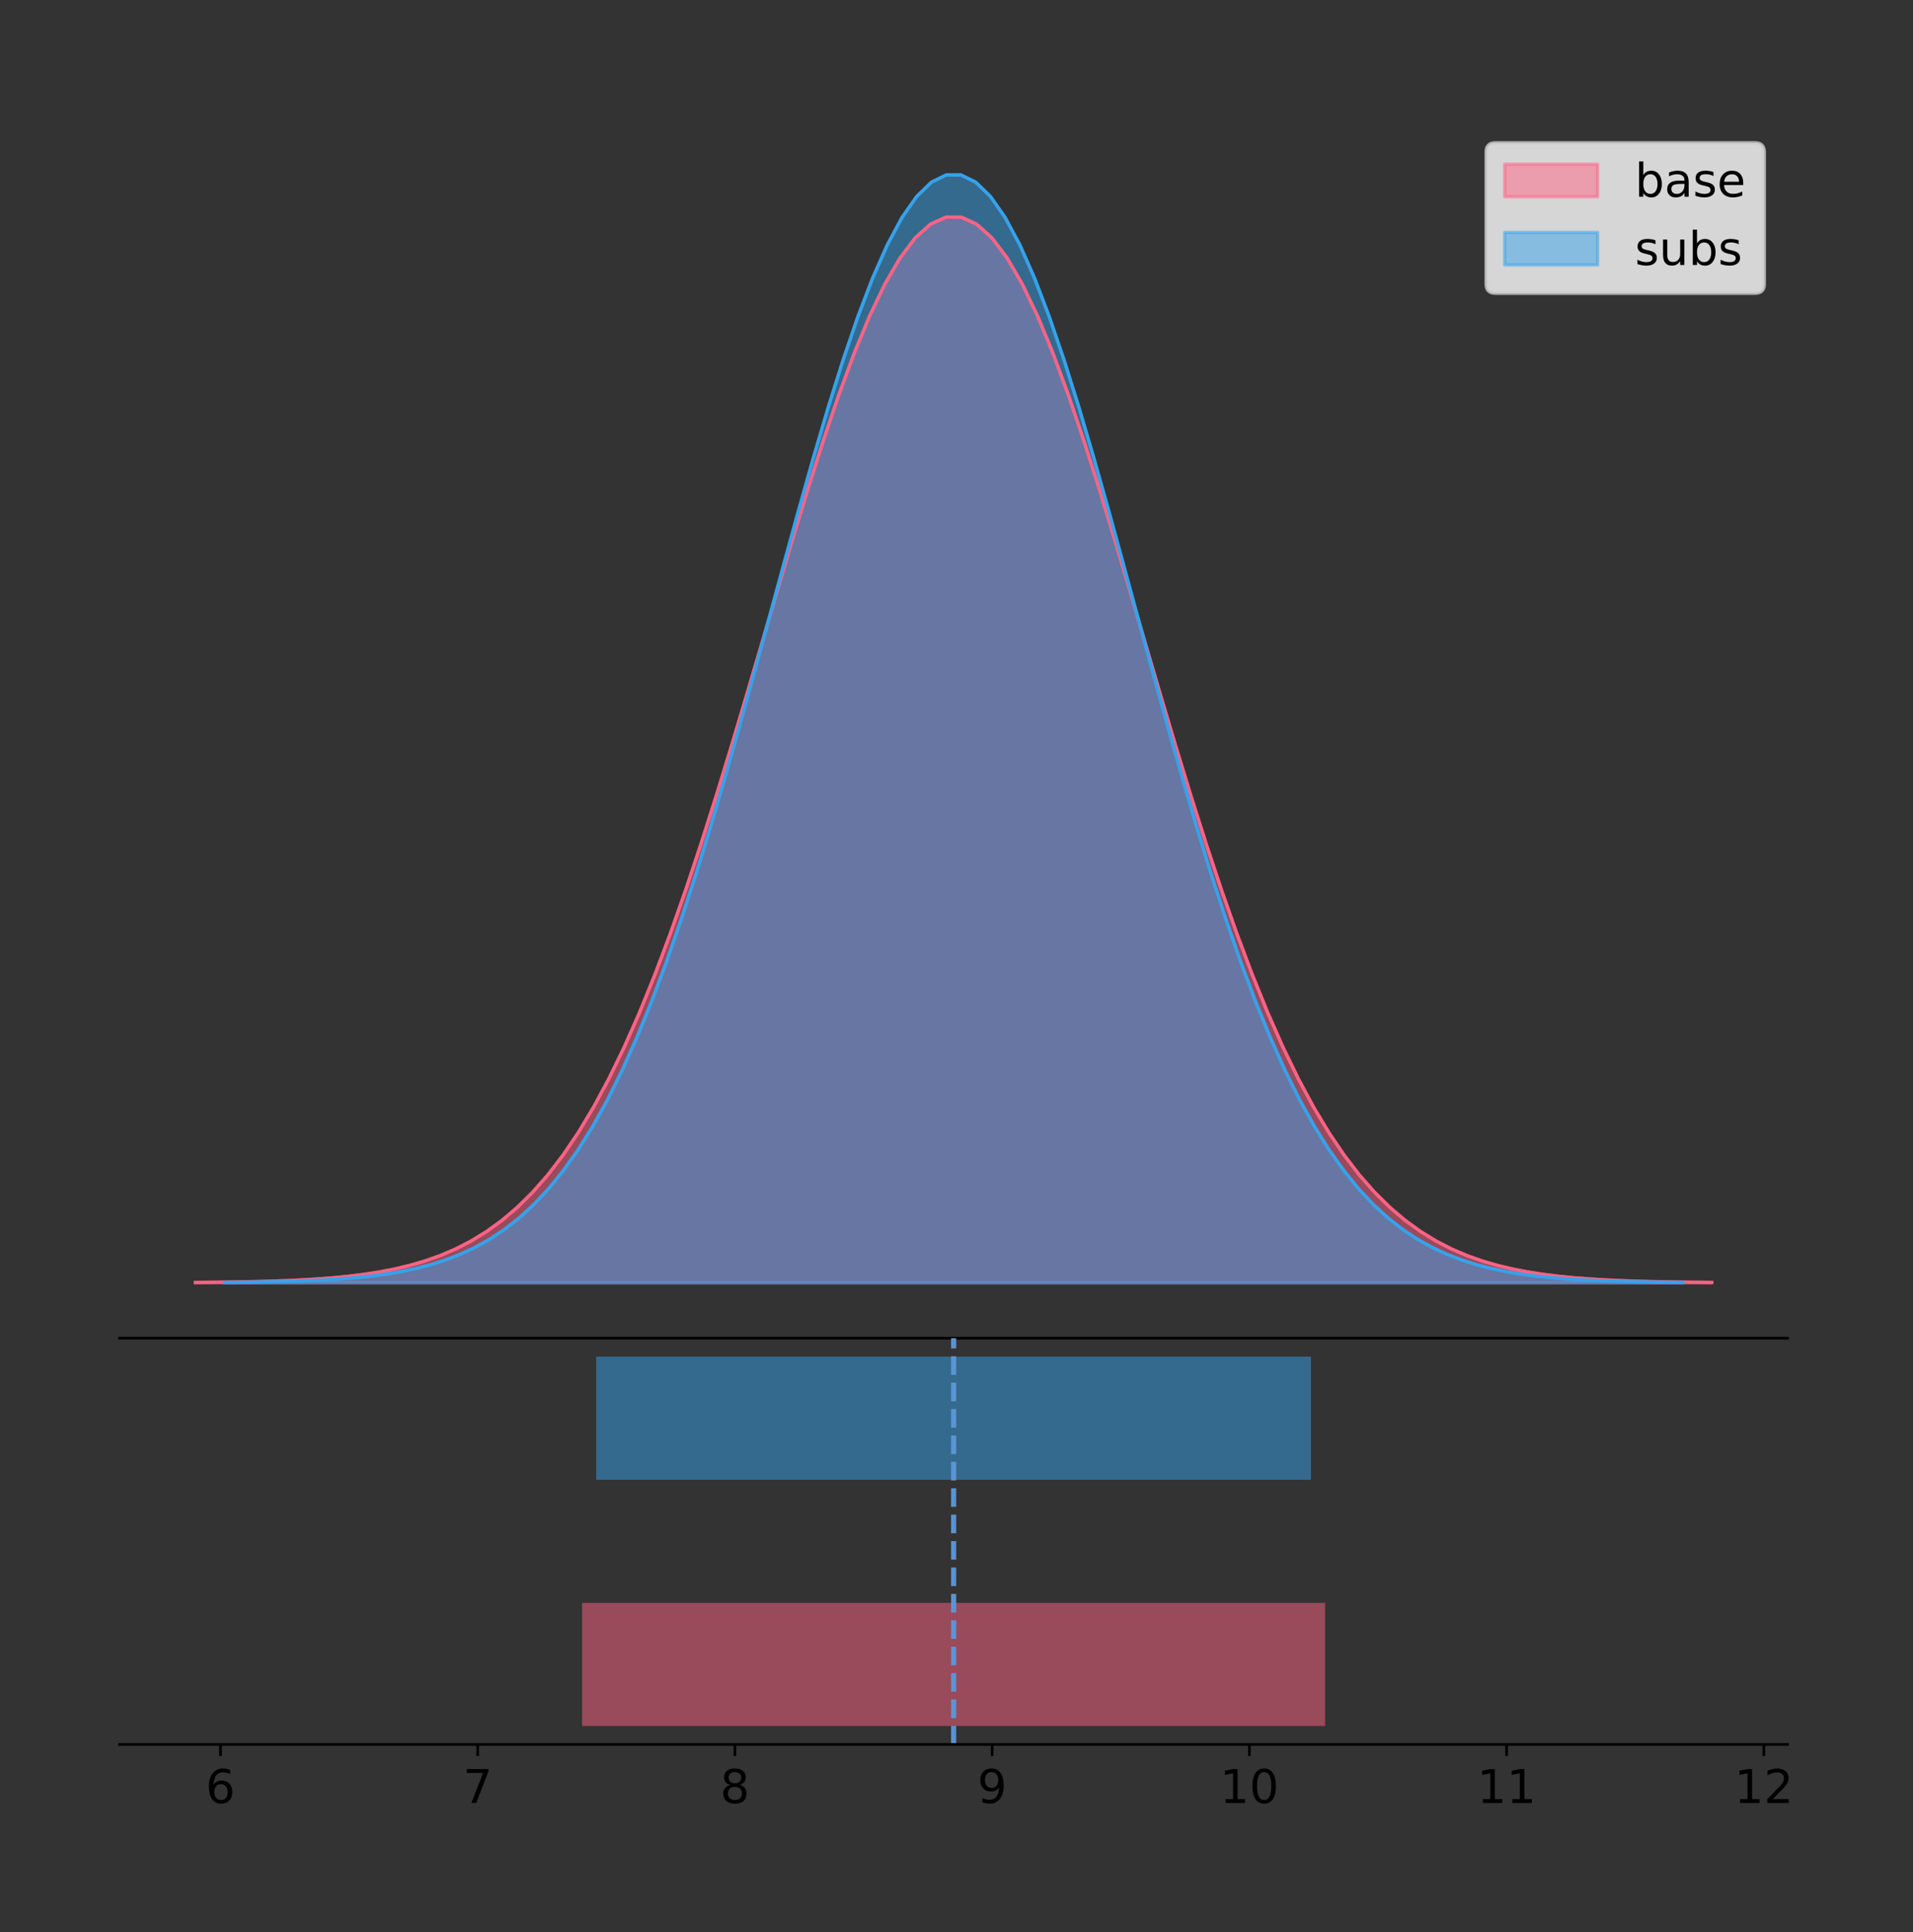 <?xml version="1.0" encoding="utf-8" standalone="no"?>
<!DOCTYPE svg PUBLIC "-//W3C//DTD SVG 1.1//EN"
  "http://www.w3.org/Graphics/SVG/1.1/DTD/svg11.dtd">
<!-- Created with matplotlib (https://matplotlib.org/) -->
<svg height="581.789pt" version="1.1" viewBox="0 0 575.962 581.789" width="575.962pt" xmlns="http://www.w3.org/2000/svg" xmlns:xlink="http://www.w3.org/1999/xlink">
 <rect x="0" y="0" width="575.962" height="581.789" fill="#333333" stroke="none"/>
 <defs>
  <style type="text/css">
*{stroke-linecap:butt;stroke-linejoin:round;}
  </style>
 </defs>
 <g id="figure_1">
  <g id="patch_1">
   <path d="M 0 581.789 
L 575.962 581.789 
L 575.962 0 
L 0 0 
z
" style="fill:none;"/>
  </g>
  <g id="axes_1">
   <g id="patch_2">
    <path d="M 36 402.93 
L 538.2 402.93 
L 538.2 36 
L 36 36 
z
" style="fill:none;"/>
   </g>
   <g id="PolyCollection_1">
    <defs>
     <path d="M 58.827 -195.538 
L 58.827 -195.646 
L 63.439 -195.686 
L 68.05 -195.741 
L 72.662 -195.814 
L 77.274 -195.911 
L 81.885 -196.038 
L 86.497 -196.204 
L 91.108 -196.42 
L 95.72 -196.698 
L 100.331 -197.055 
L 104.943 -197.507 
L 109.555 -198.078 
L 114.166 -198.794 
L 118.778 -199.684 
L 123.389 -200.782 
L 128.001 -202.129 
L 132.612 -203.767 
L 137.224 -205.746 
L 141.836 -208.119 
L 146.447 -210.941 
L 151.059 -214.275 
L 155.67 -218.181 
L 160.282 -222.724 
L 164.893 -227.965 
L 169.505 -233.966 
L 174.117 -240.78 
L 178.728 -248.456 
L 183.34 -257.032 
L 187.951 -266.532 
L 192.563 -276.966 
L 197.174 -288.326 
L 201.786 -300.583 
L 206.398 -313.685 
L 211.009 -327.556 
L 215.621 -342.095 
L 220.232 -357.177 
L 224.844 -372.651 
L 229.455 -388.342 
L 234.067 -404.058 
L 238.679 -419.587 
L 243.29 -434.705 
L 247.902 -449.182 
L 252.513 -462.785 
L 257.125 -475.284 
L 261.736 -486.462 
L 266.348 -496.117 
L 270.96 -504.072 
L 275.571 -510.175 
L 280.183 -514.311 
L 284.794 -516.4 
L 289.406 -516.4 
L 294.017 -514.311 
L 298.629 -510.175 
L 303.24 -504.072 
L 307.852 -496.117 
L 312.464 -486.462 
L 317.075 -475.284 
L 321.687 -462.785 
L 326.298 -449.182 
L 330.91 -434.705 
L 335.521 -419.587 
L 340.133 -404.058 
L 344.745 -388.342 
L 349.356 -372.651 
L 353.968 -357.177 
L 358.579 -342.095 
L 363.191 -327.556 
L 367.802 -313.685 
L 372.414 -300.583 
L 377.026 -288.326 
L 381.637 -276.966 
L 386.249 -266.532 
L 390.86 -257.032 
L 395.472 -248.456 
L 400.083 -240.78 
L 404.695 -233.966 
L 409.307 -227.965 
L 413.918 -222.724 
L 418.53 -218.181 
L 423.141 -214.275 
L 427.753 -210.941 
L 432.364 -208.119 
L 436.976 -205.746 
L 441.588 -203.767 
L 446.199 -202.129 
L 450.811 -200.782 
L 455.422 -199.684 
L 460.034 -198.794 
L 464.645 -198.078 
L 469.257 -197.507 
L 473.869 -197.055 
L 478.48 -196.698 
L 483.092 -196.42 
L 487.703 -196.204 
L 492.315 -196.038 
L 496.926 -195.911 
L 501.538 -195.814 
L 506.15 -195.741 
L 510.761 -195.686 
L 515.373 -195.646 
L 515.373 -195.538 
L 515.373 -195.538 
L 510.761 -195.538 
L 506.15 -195.538 
L 501.538 -195.538 
L 496.926 -195.538 
L 492.315 -195.538 
L 487.703 -195.538 
L 483.092 -195.538 
L 478.48 -195.538 
L 473.869 -195.538 
L 469.257 -195.538 
L 464.645 -195.538 
L 460.034 -195.538 
L 455.422 -195.538 
L 450.811 -195.538 
L 446.199 -195.538 
L 441.588 -195.538 
L 436.976 -195.538 
L 432.364 -195.538 
L 427.753 -195.538 
L 423.141 -195.538 
L 418.53 -195.538 
L 413.918 -195.538 
L 409.307 -195.538 
L 404.695 -195.538 
L 400.083 -195.538 
L 395.472 -195.538 
L 390.86 -195.538 
L 386.249 -195.538 
L 381.637 -195.538 
L 377.026 -195.538 
L 372.414 -195.538 
L 367.802 -195.538 
L 363.191 -195.538 
L 358.579 -195.538 
L 353.968 -195.538 
L 349.356 -195.538 
L 344.745 -195.538 
L 340.133 -195.538 
L 335.521 -195.538 
L 330.91 -195.538 
L 326.298 -195.538 
L 321.687 -195.538 
L 317.075 -195.538 
L 312.464 -195.538 
L 307.852 -195.538 
L 303.24 -195.538 
L 298.629 -195.538 
L 294.017 -195.538 
L 289.406 -195.538 
L 284.794 -195.538 
L 280.183 -195.538 
L 275.571 -195.538 
L 270.96 -195.538 
L 266.348 -195.538 
L 261.736 -195.538 
L 257.125 -195.538 
L 252.513 -195.538 
L 247.902 -195.538 
L 243.29 -195.538 
L 238.679 -195.538 
L 234.067 -195.538 
L 229.455 -195.538 
L 224.844 -195.538 
L 220.232 -195.538 
L 215.621 -195.538 
L 211.009 -195.538 
L 206.398 -195.538 
L 201.786 -195.538 
L 197.174 -195.538 
L 192.563 -195.538 
L 187.951 -195.538 
L 183.34 -195.538 
L 178.728 -195.538 
L 174.117 -195.538 
L 169.505 -195.538 
L 164.893 -195.538 
L 160.282 -195.538 
L 155.67 -195.538 
L 151.059 -195.538 
L 146.447 -195.538 
L 141.836 -195.538 
L 137.224 -195.538 
L 132.612 -195.538 
L 128.001 -195.538 
L 123.389 -195.538 
L 118.778 -195.538 
L 114.166 -195.538 
L 109.555 -195.538 
L 104.943 -195.538 
L 100.331 -195.538 
L 95.72 -195.538 
L 91.108 -195.538 
L 86.497 -195.538 
L 81.885 -195.538 
L 77.274 -195.538 
L 72.662 -195.538 
L 68.05 -195.538 
L 63.439 -195.538 
L 58.827 -195.538 
z
" id="m51d59ea1db" style="stroke:#ff6384;stroke-opacity:0.5;"/>
    </defs>
    <g clip-path="url(#pea9f075010)">
     <use style="fill:#ff6384;fill-opacity:0.5;stroke:#ff6384;stroke-opacity:0.5;" x="0" xlink:href="#m51d59ea1db" y="581.789"/>
    </g>
   </g>
   <g id="PolyCollection_2">
    <defs>
     <path d="M 67.526 -195.538 
L 67.526 -195.65 
L 71.962 -195.692 
L 76.397 -195.749 
L 80.833 -195.825 
L 85.269 -195.925 
L 89.705 -196.058 
L 94.141 -196.23 
L 98.577 -196.455 
L 103.013 -196.744 
L 107.448 -197.115 
L 111.884 -197.585 
L 116.32 -198.179 
L 120.756 -198.923 
L 125.192 -199.848 
L 129.628 -200.99 
L 134.063 -202.39 
L 138.499 -204.093 
L 142.935 -206.151 
L 147.371 -208.617 
L 151.807 -211.552 
L 156.243 -215.017 
L 160.678 -219.078 
L 165.114 -223.801 
L 169.55 -229.25 
L 173.986 -235.488 
L 178.422 -242.572 
L 182.858 -250.552 
L 187.294 -259.468 
L 191.729 -269.344 
L 196.165 -280.192 
L 200.601 -292.002 
L 205.037 -304.744 
L 209.473 -318.365 
L 213.909 -332.786 
L 218.344 -347.901 
L 222.78 -363.58 
L 227.216 -379.667 
L 231.652 -395.98 
L 236.088 -412.318 
L 240.524 -428.462 
L 244.959 -444.18 
L 249.395 -459.23 
L 253.831 -473.372 
L 258.267 -486.366 
L 262.703 -497.987 
L 267.139 -508.025 
L 271.575 -516.294 
L 276.01 -522.64 
L 280.446 -526.94 
L 284.882 -529.111 
L 289.318 -529.111 
L 293.754 -526.94 
L 298.19 -522.64 
L 302.625 -516.294 
L 307.061 -508.025 
L 311.497 -497.987 
L 315.933 -486.366 
L 320.369 -473.372 
L 324.805 -459.23 
L 329.241 -444.18 
L 333.676 -428.462 
L 338.112 -412.318 
L 342.548 -395.98 
L 346.984 -379.667 
L 351.42 -363.58 
L 355.856 -347.901 
L 360.291 -332.786 
L 364.727 -318.365 
L 369.163 -304.744 
L 373.599 -292.002 
L 378.035 -280.192 
L 382.471 -269.344 
L 386.906 -259.468 
L 391.342 -250.552 
L 395.778 -242.572 
L 400.214 -235.488 
L 404.65 -229.25 
L 409.086 -223.801 
L 413.522 -219.078 
L 417.957 -215.017 
L 422.393 -211.552 
L 426.829 -208.617 
L 431.265 -206.151 
L 435.701 -204.093 
L 440.137 -202.39 
L 444.572 -200.99 
L 449.008 -199.848 
L 453.444 -198.923 
L 457.88 -198.179 
L 462.316 -197.585 
L 466.752 -197.115 
L 471.187 -196.744 
L 475.623 -196.455 
L 480.059 -196.23 
L 484.495 -196.058 
L 488.931 -195.925 
L 493.367 -195.825 
L 497.803 -195.749 
L 502.238 -195.692 
L 506.674 -195.65 
L 506.674 -195.538 
L 506.674 -195.538 
L 502.238 -195.538 
L 497.803 -195.538 
L 493.367 -195.538 
L 488.931 -195.538 
L 484.495 -195.538 
L 480.059 -195.538 
L 475.623 -195.538 
L 471.187 -195.538 
L 466.752 -195.538 
L 462.316 -195.538 
L 457.88 -195.538 
L 453.444 -195.538 
L 449.008 -195.538 
L 444.572 -195.538 
L 440.137 -195.538 
L 435.701 -195.538 
L 431.265 -195.538 
L 426.829 -195.538 
L 422.393 -195.538 
L 417.957 -195.538 
L 413.522 -195.538 
L 409.086 -195.538 
L 404.65 -195.538 
L 400.214 -195.538 
L 395.778 -195.538 
L 391.342 -195.538 
L 386.906 -195.538 
L 382.471 -195.538 
L 378.035 -195.538 
L 373.599 -195.538 
L 369.163 -195.538 
L 364.727 -195.538 
L 360.291 -195.538 
L 355.856 -195.538 
L 351.42 -195.538 
L 346.984 -195.538 
L 342.548 -195.538 
L 338.112 -195.538 
L 333.676 -195.538 
L 329.241 -195.538 
L 324.805 -195.538 
L 320.369 -195.538 
L 315.933 -195.538 
L 311.497 -195.538 
L 307.061 -195.538 
L 302.625 -195.538 
L 298.19 -195.538 
L 293.754 -195.538 
L 289.318 -195.538 
L 284.882 -195.538 
L 280.446 -195.538 
L 276.01 -195.538 
L 271.575 -195.538 
L 267.139 -195.538 
L 262.703 -195.538 
L 258.267 -195.538 
L 253.831 -195.538 
L 249.395 -195.538 
L 244.959 -195.538 
L 240.524 -195.538 
L 236.088 -195.538 
L 231.652 -195.538 
L 227.216 -195.538 
L 222.78 -195.538 
L 218.344 -195.538 
L 213.909 -195.538 
L 209.473 -195.538 
L 205.037 -195.538 
L 200.601 -195.538 
L 196.165 -195.538 
L 191.729 -195.538 
L 187.294 -195.538 
L 182.858 -195.538 
L 178.422 -195.538 
L 173.986 -195.538 
L 169.55 -195.538 
L 165.114 -195.538 
L 160.678 -195.538 
L 156.243 -195.538 
L 151.807 -195.538 
L 147.371 -195.538 
L 142.935 -195.538 
L 138.499 -195.538 
L 134.063 -195.538 
L 129.628 -195.538 
L 125.192 -195.538 
L 120.756 -195.538 
L 116.32 -195.538 
L 111.884 -195.538 
L 107.448 -195.538 
L 103.013 -195.538 
L 98.577 -195.538 
L 94.141 -195.538 
L 89.705 -195.538 
L 85.269 -195.538 
L 80.833 -195.538 
L 76.397 -195.538 
L 71.962 -195.538 
L 67.526 -195.538 
z
" id="m8a26e06913" style="stroke:#36a2eb;stroke-opacity:0.5;"/>
    </defs>
    <g clip-path="url(#pea9f075010)">
     <use style="fill:#36a2eb;fill-opacity:0.5;stroke:#36a2eb;stroke-opacity:0.5;" x="0" xlink:href="#m8a26e06913" y="581.789"/>
    </g>
   </g>
   <g id="line2d_1">
    <path clip-path="url(#pea9f075010)" d="M 58.827 386.144 
L 63.439 386.103 
L 68.05 386.048 
L 72.662 385.976 
L 77.274 385.879 
L 81.885 385.752 
L 86.497 385.585 
L 91.108 385.369 
L 95.72 385.091 
L 100.331 384.735 
L 104.943 384.282 
L 109.555 383.711 
L 114.166 382.995 
L 118.778 382.106 
L 123.389 381.007 
L 128.001 379.66 
L 132.612 378.022 
L 137.224 376.043 
L 141.836 373.671 
L 146.447 370.848 
L 151.059 367.515 
L 155.67 363.608 
L 160.282 359.066 
L 164.893 353.824 
L 169.505 347.824 
L 174.117 341.009 
L 178.728 333.333 
L 183.34 324.758 
L 187.951 315.258 
L 192.563 304.823 
L 197.174 293.463 
L 201.786 281.206 
L 206.398 268.105 
L 211.009 254.233 
L 215.621 239.694 
L 220.232 224.612 
L 224.844 209.139 
L 229.455 193.447 
L 234.067 177.732 
L 238.679 162.203 
L 243.29 147.084 
L 247.902 132.607 
L 252.513 119.005 
L 257.125 106.506 
L 261.736 95.328 
L 266.348 85.672 
L 270.96 77.718 
L 275.571 71.614 
L 280.183 67.478 
L 284.794 65.39 
L 289.406 65.39 
L 294.017 67.478 
L 298.629 71.614 
L 303.24 77.718 
L 307.852 85.672 
L 312.464 95.328 
L 317.075 106.506 
L 321.687 119.005 
L 326.298 132.607 
L 330.91 147.084 
L 335.521 162.203 
L 340.133 177.732 
L 344.745 193.447 
L 349.356 209.139 
L 353.968 224.612 
L 358.579 239.694 
L 363.191 254.233 
L 367.802 268.105 
L 372.414 281.206 
L 377.026 293.463 
L 381.637 304.823 
L 386.249 315.258 
L 390.86 324.758 
L 395.472 333.333 
L 400.083 341.009 
L 404.695 347.824 
L 409.307 353.824 
L 413.918 359.066 
L 418.53 363.608 
L 423.141 367.515 
L 427.753 370.848 
L 432.364 373.671 
L 436.976 376.043 
L 441.588 378.022 
L 446.199 379.66 
L 450.811 381.007 
L 455.422 382.106 
L 460.034 382.995 
L 464.645 383.711 
L 469.257 384.282 
L 473.869 384.735 
L 478.48 385.091 
L 483.092 385.369 
L 487.703 385.585 
L 492.315 385.752 
L 496.926 385.879 
L 501.538 385.976 
L 506.15 386.048 
L 510.761 386.103 
L 515.373 386.144 
" style="fill:none;stroke:#ff6384;stroke-linecap:square;"/>
   </g>
   <g id="line2d_2">
    <path clip-path="url(#pea9f075010)" d="M 67.526 386.139 
L 71.962 386.097 
L 76.397 386.04 
L 80.833 385.965 
L 85.269 385.864 
L 89.705 385.732 
L 94.141 385.559 
L 98.577 385.334 
L 103.013 385.045 
L 107.448 384.675 
L 111.884 384.204 
L 116.32 383.61 
L 120.756 382.867 
L 125.192 381.941 
L 129.628 380.799 
L 134.063 379.399 
L 138.499 377.696 
L 142.935 375.639 
L 147.371 373.172 
L 151.807 370.238 
L 156.243 366.772 
L 160.678 362.711 
L 165.114 357.989 
L 169.55 352.539 
L 173.986 346.301 
L 178.422 339.217 
L 182.858 331.237 
L 187.294 322.322 
L 191.729 312.445 
L 196.165 301.597 
L 200.601 289.787 
L 205.037 277.045 
L 209.473 263.424 
L 213.909 249.004 
L 218.344 233.888 
L 222.78 218.209 
L 227.216 202.123 
L 231.652 185.809 
L 236.088 169.471 
L 240.524 153.327 
L 244.959 137.61 
L 249.395 122.559 
L 253.831 108.418 
L 258.267 95.423 
L 262.703 83.803 
L 267.139 73.765 
L 271.575 65.495 
L 276.01 59.15 
L 280.446 54.85 
L 284.882 52.679 
L 289.318 52.679 
L 293.754 54.85 
L 298.19 59.15 
L 302.625 65.495 
L 307.061 73.765 
L 311.497 83.803 
L 315.933 95.423 
L 320.369 108.418 
L 324.805 122.559 
L 329.241 137.61 
L 333.676 153.327 
L 338.112 169.471 
L 342.548 185.809 
L 346.984 202.123 
L 351.42 218.209 
L 355.856 233.888 
L 360.291 249.004 
L 364.727 263.424 
L 369.163 277.045 
L 373.599 289.787 
L 378.035 301.597 
L 382.471 312.445 
L 386.906 322.322 
L 391.342 331.237 
L 395.778 339.217 
L 400.214 346.301 
L 404.65 352.539 
L 409.086 357.989 
L 413.522 362.711 
L 417.957 366.772 
L 422.393 370.238 
L 426.829 373.172 
L 431.265 375.639 
L 435.701 377.696 
L 440.137 379.399 
L 444.572 380.799 
L 449.008 381.941 
L 453.444 382.867 
L 457.88 383.61 
L 462.316 384.204 
L 466.752 384.675 
L 471.187 385.045 
L 475.623 385.334 
L 480.059 385.559 
L 484.495 385.732 
L 488.931 385.864 
L 493.367 385.965 
L 497.803 386.04 
L 502.238 386.097 
L 506.674 386.139 
" style="fill:none;stroke:#36a2eb;stroke-linecap:square;"/>
   </g>
   <g id="patch_3">
    <path d="M 36 402.93 
L 538.2 402.93 
" style="fill:none;stroke:#000000;stroke-linecap:square;stroke-linejoin:miter;stroke-width:0.8;"/>
   </g>
   <g id="legend_1">
    <g id="patch_4">
     <path d="M 450.225 88.299 
L 528.4 88.299 
Q 531.2 88.299 531.2 85.499 
L 531.2 45.8 
Q 531.2 43 528.4 43 
L 450.225 43 
Q 447.425 43 447.425 45.8 
L 447.425 85.499 
Q 447.425 88.299 450.225 88.299 
z
" style="fill:#ffffff;opacity:0.8;stroke:#cccccc;stroke-linejoin:miter;"/>
    </g>
    <g id="patch_5">
     <path d="M 453.025 59.238 
L 481.025 59.238 
L 481.025 49.438 
L 453.025 49.438 
z
" style="fill:#ff6384;opacity:0.5;stroke:#ff6384;stroke-linejoin:miter;"/>
    </g>
    <g id="text_1">
     <!-- base -->
     <defs>
      <path d="M 48.688 27.297 
Q 48.688 37.203 44.609 42.844 
Q 40.531 48.484 33.406 48.484 
Q 26.266 48.484 22.188 42.844 
Q 18.109 37.203 18.109 27.297 
Q 18.109 17.391 22.188 11.75 
Q 26.266 6.109 33.406 6.109 
Q 40.531 6.109 44.609 11.75 
Q 48.688 17.391 48.688 27.297 
z
M 18.109 46.391 
Q 20.953 51.266 25.266 53.625 
Q 29.594 56 35.594 56 
Q 45.562 56 51.781 48.094 
Q 58.016 40.188 58.016 27.297 
Q 58.016 14.406 51.781 6.484 
Q 45.562 -1.422 35.594 -1.422 
Q 29.594 -1.422 25.266 0.953 
Q 20.953 3.328 18.109 8.203 
L 18.109 0 
L 9.078 0 
L 9.078 75.984 
L 18.109 75.984 
z
" id="DejaVuSans-98"/>
      <path d="M 34.281 27.484 
Q 23.391 27.484 19.188 25 
Q 14.984 22.516 14.984 16.5 
Q 14.984 11.719 18.141 8.906 
Q 21.297 6.109 26.703 6.109 
Q 34.188 6.109 38.703 11.406 
Q 43.219 16.703 43.219 25.484 
L 43.219 27.484 
z
M 52.203 31.203 
L 52.203 0 
L 43.219 0 
L 43.219 8.297 
Q 40.141 3.328 35.547 0.953 
Q 30.953 -1.422 24.312 -1.422 
Q 15.922 -1.422 10.953 3.297 
Q 6 8.016 6 15.922 
Q 6 25.141 12.172 29.828 
Q 18.359 34.516 30.609 34.516 
L 43.219 34.516 
L 43.219 35.406 
Q 43.219 41.609 39.141 45 
Q 35.062 48.391 27.688 48.391 
Q 23 48.391 18.547 47.266 
Q 14.109 46.141 10.016 43.891 
L 10.016 52.203 
Q 14.938 54.109 19.578 55.047 
Q 24.219 56 28.609 56 
Q 40.484 56 46.344 49.844 
Q 52.203 43.703 52.203 31.203 
z
" id="DejaVuSans-97"/>
      <path d="M 44.281 53.078 
L 44.281 44.578 
Q 40.484 46.531 36.375 47.5 
Q 32.281 48.484 27.875 48.484 
Q 21.188 48.484 17.844 46.438 
Q 14.5 44.391 14.5 40.281 
Q 14.5 37.156 16.891 35.375 
Q 19.281 33.594 26.516 31.984 
L 29.594 31.297 
Q 39.156 29.25 43.188 25.516 
Q 47.219 21.781 47.219 15.094 
Q 47.219 7.469 41.188 3.016 
Q 35.156 -1.422 24.609 -1.422 
Q 20.219 -1.422 15.453 -0.562 
Q 10.688 0.297 5.422 2 
L 5.422 11.281 
Q 10.406 8.688 15.234 7.391 
Q 20.062 6.109 24.812 6.109 
Q 31.156 6.109 34.562 8.281 
Q 37.984 10.453 37.984 14.406 
Q 37.984 18.062 35.516 20.016 
Q 33.062 21.969 24.703 23.781 
L 21.578 24.516 
Q 13.234 26.266 9.516 29.906 
Q 5.812 33.547 5.812 39.891 
Q 5.812 47.609 11.281 51.797 
Q 16.75 56 26.812 56 
Q 31.781 56 36.172 55.266 
Q 40.578 54.547 44.281 53.078 
z
" id="DejaVuSans-115"/>
      <path d="M 56.203 29.594 
L 56.203 25.203 
L 14.891 25.203 
Q 15.484 15.922 20.484 11.062 
Q 25.484 6.203 34.422 6.203 
Q 39.594 6.203 44.453 7.469 
Q 49.312 8.734 54.109 11.281 
L 54.109 2.781 
Q 49.266 0.734 44.188 -0.344 
Q 39.109 -1.422 33.891 -1.422 
Q 20.797 -1.422 13.156 6.188 
Q 5.516 13.812 5.516 26.812 
Q 5.516 40.234 12.766 48.109 
Q 20.016 56 32.328 56 
Q 43.359 56 49.781 48.891 
Q 56.203 41.797 56.203 29.594 
z
M 47.219 32.234 
Q 47.125 39.594 43.094 43.984 
Q 39.062 48.391 32.422 48.391 
Q 24.906 48.391 20.391 44.141 
Q 15.875 39.891 15.188 32.172 
z
" id="DejaVuSans-101"/>
     </defs>
     <g transform="translate(492.225 59.238)scale(0.14 -0.14)">
      <use xlink:href="#DejaVuSans-98"/>
      <use x="63.477" xlink:href="#DejaVuSans-97"/>
      <use x="124.756" xlink:href="#DejaVuSans-115"/>
      <use x="176.855" xlink:href="#DejaVuSans-101"/>
     </g>
    </g>
    <g id="patch_6">
     <path d="M 453.025 79.787 
L 481.025 79.787 
L 481.025 69.987 
L 453.025 69.987 
z
" style="fill:#36a2eb;opacity:0.5;stroke:#36a2eb;stroke-linejoin:miter;"/>
    </g>
    <g id="text_2">
     <!-- subs -->
     <defs>
      <path d="M 8.5 21.578 
L 8.5 54.688 
L 17.484 54.688 
L 17.484 21.922 
Q 17.484 14.156 20.5 10.266 
Q 23.531 6.391 29.594 6.391 
Q 36.859 6.391 41.078 11.031 
Q 45.312 15.672 45.312 23.688 
L 45.312 54.688 
L 54.297 54.688 
L 54.297 0 
L 45.312 0 
L 45.312 8.406 
Q 42.047 3.422 37.719 1 
Q 33.406 -1.422 27.688 -1.422 
Q 18.266 -1.422 13.375 4.438 
Q 8.5 10.297 8.5 21.578 
z
M 31.109 56 
z
" id="DejaVuSans-117"/>
     </defs>
     <g transform="translate(492.225 79.787)scale(0.14 -0.14)">
      <use xlink:href="#DejaVuSans-115"/>
      <use x="52.1" xlink:href="#DejaVuSans-117"/>
      <use x="115.479" xlink:href="#DejaVuSans-98"/>
      <use x="178.955" xlink:href="#DejaVuSans-115"/>
     </g>
    </g>
   </g>
  </g>
  <g id="axes_2">
   <g id="patch_7">
    <path d="M 36 525.24 
L 538.2 525.24 
L 538.2 402.93 
L 36 402.93 
z
" style="fill:none;"/>
   </g>
   <g id="patch_8">
    <path clip-path="url(#p8e94b2b6a3)" d="M 175.246 519.68 
L 398.954 519.68 
L 398.954 482.617 
L 175.246 482.617 
z
" style="fill:#ff6384;opacity:0.5;"/>
   </g>
   <g id="patch_9">
    <path clip-path="url(#p8e94b2b6a3)" d="M 179.509 445.553 
L 394.691 445.553 
L 394.691 408.49 
L 179.509 408.49 
z
" style="fill:#36a2eb;opacity:0.5;"/>
   </g>
   <g id="matplotlib.axis_1">
    <g id="xtick_1">
     <g id="line2d_3">
      <defs>
       <path d="M 0 0 
L 0 3.5 
" id="mbfe215a3b0" style="stroke:#000000;stroke-width:0.8;"/>
      </defs>
      <g>
       <use style="stroke:#000000;stroke-width:0.8;" x="66.379" xlink:href="#mbfe215a3b0" y="525.24"/>
      </g>
     </g>
     <g id="text_3">
      <!-- 6 -->
      <defs>
       <path d="M 33.016 40.375 
Q 26.375 40.375 22.484 35.828 
Q 18.609 31.297 18.609 23.391 
Q 18.609 15.531 22.484 10.953 
Q 26.375 6.391 33.016 6.391 
Q 39.656 6.391 43.531 10.953 
Q 47.406 15.531 47.406 23.391 
Q 47.406 31.297 43.531 35.828 
Q 39.656 40.375 33.016 40.375 
z
M 52.594 71.297 
L 52.594 62.312 
Q 48.875 64.062 45.094 64.984 
Q 41.312 65.922 37.594 65.922 
Q 27.828 65.922 22.672 59.328 
Q 17.531 52.734 16.797 39.406 
Q 19.672 43.656 24.016 45.922 
Q 28.375 48.188 33.594 48.188 
Q 44.578 48.188 50.953 41.516 
Q 57.328 34.859 57.328 23.391 
Q 57.328 12.156 50.688 5.359 
Q 44.047 -1.422 33.016 -1.422 
Q 20.359 -1.422 13.672 8.266 
Q 6.984 17.969 6.984 36.375 
Q 6.984 53.656 15.188 63.938 
Q 23.391 74.219 37.203 74.219 
Q 40.922 74.219 44.703 73.484 
Q 48.484 72.75 52.594 71.297 
z
" id="DejaVuSans-54"/>
      </defs>
      <g transform="translate(61.926 542.878)scale(0.14 -0.14)">
       <use xlink:href="#DejaVuSans-54"/>
      </g>
     </g>
    </g>
    <g id="xtick_2">
     <g id="line2d_4">
      <g>
       <use style="stroke:#000000;stroke-width:0.8;" x="143.825" xlink:href="#mbfe215a3b0" y="525.24"/>
      </g>
     </g>
     <g id="text_4">
      <!-- 7 -->
      <defs>
       <path d="M 8.203 72.906 
L 55.078 72.906 
L 55.078 68.703 
L 28.609 0 
L 18.312 0 
L 43.219 64.594 
L 8.203 64.594 
z
" id="DejaVuSans-55"/>
      </defs>
      <g transform="translate(139.371 542.878)scale(0.14 -0.14)">
       <use xlink:href="#DejaVuSans-55"/>
      </g>
     </g>
    </g>
    <g id="xtick_3">
     <g id="line2d_5">
      <g>
       <use style="stroke:#000000;stroke-width:0.8;" x="221.271" xlink:href="#mbfe215a3b0" y="525.24"/>
      </g>
     </g>
     <g id="text_5">
      <!-- 8 -->
      <defs>
       <path d="M 31.781 34.625 
Q 24.75 34.625 20.719 30.859 
Q 16.703 27.094 16.703 20.516 
Q 16.703 13.922 20.719 10.156 
Q 24.75 6.391 31.781 6.391 
Q 38.812 6.391 42.859 10.172 
Q 46.922 13.969 46.922 20.516 
Q 46.922 27.094 42.891 30.859 
Q 38.875 34.625 31.781 34.625 
z
M 21.922 38.812 
Q 15.578 40.375 12.031 44.719 
Q 8.5 49.078 8.5 55.328 
Q 8.5 64.062 14.719 69.141 
Q 20.953 74.219 31.781 74.219 
Q 42.672 74.219 48.875 69.141 
Q 55.078 64.062 55.078 55.328 
Q 55.078 49.078 51.531 44.719 
Q 48 40.375 41.703 38.812 
Q 48.828 37.156 52.797 32.312 
Q 56.781 27.484 56.781 20.516 
Q 56.781 9.906 50.312 4.234 
Q 43.844 -1.422 31.781 -1.422 
Q 19.734 -1.422 13.25 4.234 
Q 6.781 9.906 6.781 20.516 
Q 6.781 27.484 10.781 32.312 
Q 14.797 37.156 21.922 38.812 
z
M 18.312 54.391 
Q 18.312 48.734 21.844 45.562 
Q 25.391 42.391 31.781 42.391 
Q 38.141 42.391 41.719 45.562 
Q 45.312 48.734 45.312 54.391 
Q 45.312 60.062 41.719 63.234 
Q 38.141 66.406 31.781 66.406 
Q 25.391 66.406 21.844 63.234 
Q 18.312 60.062 18.312 54.391 
z
" id="DejaVuSans-56"/>
      </defs>
      <g transform="translate(216.817 542.878)scale(0.14 -0.14)">
       <use xlink:href="#DejaVuSans-56"/>
      </g>
     </g>
    </g>
    <g id="xtick_4">
     <g id="line2d_6">
      <g>
       <use style="stroke:#000000;stroke-width:0.8;" x="298.717" xlink:href="#mbfe215a3b0" y="525.24"/>
      </g>
     </g>
     <g id="text_6">
      <!-- 9 -->
      <defs>
       <path d="M 10.984 1.516 
L 10.984 10.5 
Q 14.703 8.734 18.5 7.812 
Q 22.312 6.891 25.984 6.891 
Q 35.75 6.891 40.891 13.453 
Q 46.047 20.016 46.781 33.406 
Q 43.953 29.203 39.594 26.953 
Q 35.25 24.703 29.984 24.703 
Q 19.047 24.703 12.672 31.312 
Q 6.297 37.938 6.297 49.422 
Q 6.297 60.641 12.938 67.422 
Q 19.578 74.219 30.609 74.219 
Q 43.266 74.219 49.922 64.516 
Q 56.594 54.828 56.594 36.375 
Q 56.594 19.141 48.406 8.859 
Q 40.234 -1.422 26.422 -1.422 
Q 22.703 -1.422 18.891 -0.688 
Q 15.094 0.047 10.984 1.516 
z
M 30.609 32.422 
Q 37.25 32.422 41.125 36.953 
Q 45.016 41.5 45.016 49.422 
Q 45.016 57.281 41.125 61.844 
Q 37.25 66.406 30.609 66.406 
Q 23.969 66.406 20.094 61.844 
Q 16.219 57.281 16.219 49.422 
Q 16.219 41.5 20.094 36.953 
Q 23.969 32.422 30.609 32.422 
z
" id="DejaVuSans-57"/>
      </defs>
      <g transform="translate(294.263 542.878)scale(0.14 -0.14)">
       <use xlink:href="#DejaVuSans-57"/>
      </g>
     </g>
    </g>
    <g id="xtick_5">
     <g id="line2d_7">
      <g>
       <use style="stroke:#000000;stroke-width:0.8;" x="376.163" xlink:href="#mbfe215a3b0" y="525.24"/>
      </g>
     </g>
     <g id="text_7">
      <!-- 10 -->
      <defs>
       <path d="M 12.406 8.297 
L 28.516 8.297 
L 28.516 63.922 
L 10.984 60.406 
L 10.984 69.391 
L 28.422 72.906 
L 38.281 72.906 
L 38.281 8.297 
L 54.391 8.297 
L 54.391 0 
L 12.406 0 
z
" id="DejaVuSans-49"/>
       <path d="M 31.781 66.406 
Q 24.172 66.406 20.328 58.906 
Q 16.5 51.422 16.5 36.375 
Q 16.5 21.391 20.328 13.891 
Q 24.172 6.391 31.781 6.391 
Q 39.453 6.391 43.281 13.891 
Q 47.125 21.391 47.125 36.375 
Q 47.125 51.422 43.281 58.906 
Q 39.453 66.406 31.781 66.406 
z
M 31.781 74.219 
Q 44.047 74.219 50.516 64.516 
Q 56.984 54.828 56.984 36.375 
Q 56.984 17.969 50.516 8.266 
Q 44.047 -1.422 31.781 -1.422 
Q 19.531 -1.422 13.062 8.266 
Q 6.594 17.969 6.594 36.375 
Q 6.594 54.828 13.062 64.516 
Q 19.531 74.219 31.781 74.219 
z
" id="DejaVuSans-48"/>
      </defs>
      <g transform="translate(367.255 542.878)scale(0.14 -0.14)">
       <use xlink:href="#DejaVuSans-49"/>
       <use x="63.623" xlink:href="#DejaVuSans-48"/>
      </g>
     </g>
    </g>
    <g id="xtick_6">
     <g id="line2d_8">
      <g>
       <use style="stroke:#000000;stroke-width:0.8;" x="453.609" xlink:href="#mbfe215a3b0" y="525.24"/>
      </g>
     </g>
     <g id="text_8">
      <!-- 11 -->
      <g transform="translate(444.701 542.878)scale(0.14 -0.14)">
       <use xlink:href="#DejaVuSans-49"/>
       <use x="63.623" xlink:href="#DejaVuSans-49"/>
      </g>
     </g>
    </g>
    <g id="xtick_7">
     <g id="line2d_9">
      <g>
       <use style="stroke:#000000;stroke-width:0.8;" x="531.054" xlink:href="#mbfe215a3b0" y="525.24"/>
      </g>
     </g>
     <g id="text_9">
      <!-- 12 -->
      <defs>
       <path d="M 19.188 8.297 
L 53.609 8.297 
L 53.609 0 
L 7.328 0 
L 7.328 8.297 
Q 12.938 14.109 22.625 23.891 
Q 32.328 33.688 34.812 36.531 
Q 39.547 41.844 41.422 45.531 
Q 43.312 49.219 43.312 52.781 
Q 43.312 58.594 39.234 62.25 
Q 35.156 65.922 28.609 65.922 
Q 23.969 65.922 18.812 64.312 
Q 13.672 62.703 7.812 59.422 
L 7.812 69.391 
Q 13.766 71.781 18.938 73 
Q 24.125 74.219 28.422 74.219 
Q 39.75 74.219 46.484 68.547 
Q 53.219 62.891 53.219 53.422 
Q 53.219 48.922 51.531 44.891 
Q 49.859 40.875 45.406 35.406 
Q 44.188 33.984 37.641 27.219 
Q 31.109 20.453 19.188 8.297 
z
" id="DejaVuSans-50"/>
      </defs>
      <g transform="translate(522.147 542.878)scale(0.14 -0.14)">
       <use xlink:href="#DejaVuSans-49"/>
       <use x="63.623" xlink:href="#DejaVuSans-50"/>
      </g>
     </g>
    </g>
   </g>
   <g id="line2d_10">
    <path clip-path="url(#p8e94b2b6a3)" d="M 287.1 525.24 
L 287.1 402.93 
" style="fill:none;stroke:#ff6384;stroke-dasharray:5.55,2.4;stroke-dashoffset:0;stroke-opacity:0.8;stroke-width:1.5;"/>
   </g>
   <g id="line2d_11">
    <path clip-path="url(#p8e94b2b6a3)" d="M 287.1 525.24 
L 287.1 402.93 
" style="fill:none;stroke:#36a2eb;stroke-dasharray:5.55,2.4;stroke-dashoffset:0;stroke-opacity:0.8;stroke-width:1.5;"/>
   </g>
   <g id="patch_10">
    <path d="M 36 525.24 
L 538.2 525.24 
" style="fill:none;stroke:#000000;stroke-linecap:square;stroke-linejoin:miter;stroke-width:0.8;"/>
   </g>
  </g>
 </g>
 <defs>
  <clipPath id="pea9f075010">
   <rect height="366.93" width="502.2" x="36" y="36"/>
  </clipPath>
  <clipPath id="p8e94b2b6a3">
   <rect height="122.31" width="502.2" x="36" y="402.93"/>
  </clipPath>
 </defs>
</svg>
